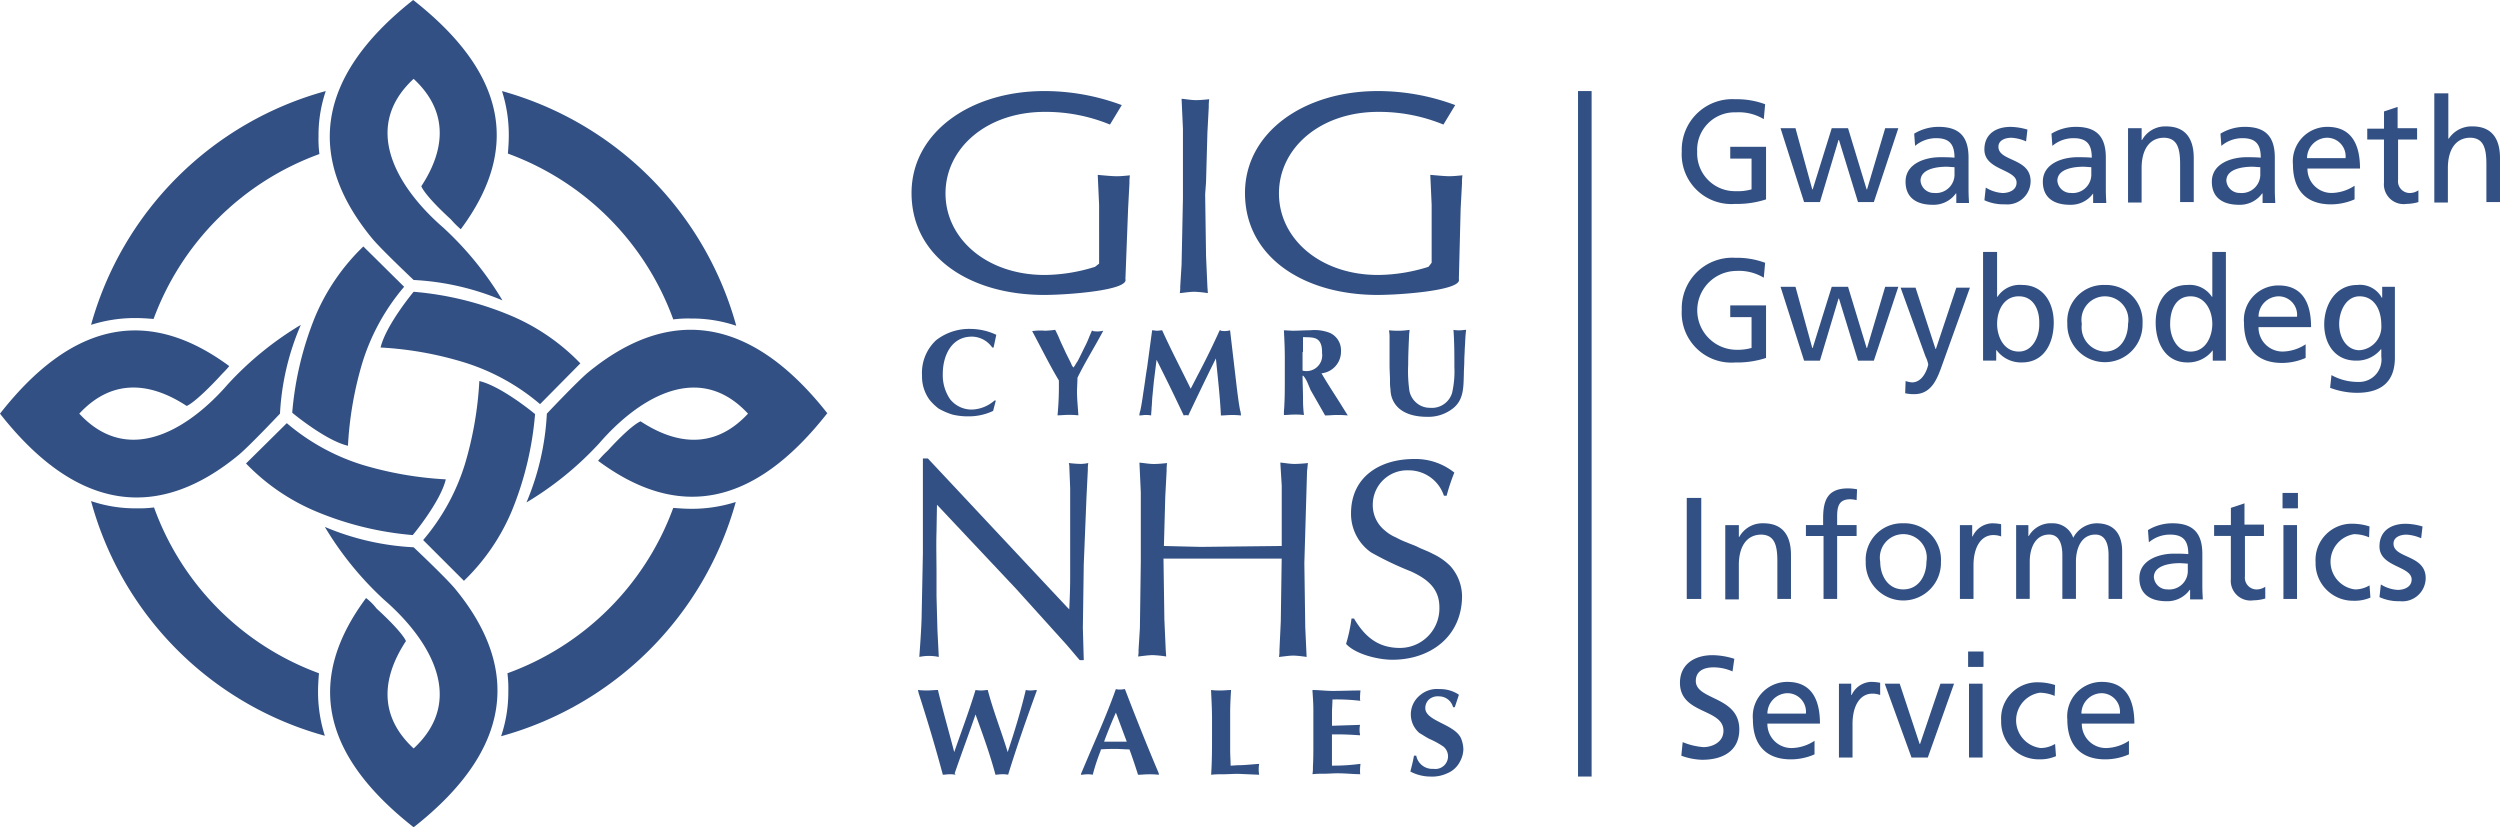 <svg id="Group_145" data-name="Group 145" xmlns="http://www.w3.org/2000/svg" viewBox="0 0 249.609 82.6">
  <defs>
    <style>
      .cls-1 {
        fill: #325083;
      }
    </style>
  </defs>
  <g id="Group_142" data-name="Group 142" transform="translate(167.733 9.319)">
    <g id="Group_140" data-name="Group 140" transform="translate(0.181)">
      <path id="Path_192" data-name="Path 192" class="cls-1" d="M379.388,23.89a4.783,4.783,0,0,0-2.759-.679,3.74,3.74,0,0,0-3.89,3.935,3.771,3.771,0,0,0,3.8,3.935,5.184,5.184,0,0,0,1.628-.181V27.826H376.04V26.65h3.574V31.9a9.251,9.251,0,0,1-3.076.452A4.963,4.963,0,0,1,371.2,27.1a5.047,5.047,0,0,1,5.338-5.2,8.116,8.116,0,0,1,2.986.5Z" transform="translate(-371.2 -21.312)"/>
      <path id="Path_193" data-name="Path 193" class="cls-1" d="M402.318,35.673h-1.583l-1.9-6.2h-.045l-1.855,6.2h-1.583L393,28.3h1.493l1.674,6.107h.045l1.9-6.107h1.628l1.855,6.107h.045l1.809-6.107h1.312Z" transform="translate(-383.139 -24.817)"/>
      <path id="Path_194" data-name="Path 194" class="cls-1" d="M421.459,28.679A4.686,4.686,0,0,1,423.9,28c2.126,0,2.986,1.04,2.986,3.076v3.076c0,.859.045,1.221.045,1.448h-1.267v-.95h-.045a2.738,2.738,0,0,1-2.307,1.131c-1.583,0-2.714-.679-2.714-2.307,0-1.855,2.036-2.443,3.438-2.443.543,0,.9,0,1.448.045,0-1.267-.452-1.945-1.809-1.945a3.229,3.229,0,0,0-2.126.769Zm4.071,3.347c-.271,0-.588-.045-.859-.045-.724,0-2.578.136-2.578,1.4A1.331,1.331,0,0,0,423.45,34.6a1.853,1.853,0,0,0,2.036-1.945v-.633Z" transform="translate(-398.254 -24.653)"/>
      <path id="Path_195" data-name="Path 195" class="cls-1" d="M438.136,34.062a3.582,3.582,0,0,0,1.674.543c.633,0,1.4-.271,1.4-1.04,0-1.357-3.212-1.221-3.212-3.3,0-1.538,1.131-2.262,2.624-2.262a6.17,6.17,0,0,1,1.674.271l-.136,1.176a4.259,4.259,0,0,0-1.448-.362c-.679,0-1.312.271-1.312.9,0,1.493,3.212,1.086,3.212,3.438a2.327,2.327,0,0,1-2.578,2.307A4.557,4.557,0,0,1,438,35.328Z" transform="translate(-407.783 -24.653)"/>
      <path id="Path_196" data-name="Path 196" class="cls-1" d="M451.759,28.679A4.686,4.686,0,0,1,454.2,28c2.126,0,2.986,1.04,2.986,3.076v3.076c0,.859.045,1.221.045,1.448h-1.312v-.95h0a2.738,2.738,0,0,1-2.307,1.131c-1.583,0-2.714-.679-2.714-2.307,0-1.855,2.036-2.443,3.438-2.443.543,0,.9,0,1.448.045,0-1.267-.452-1.945-1.809-1.945a3.229,3.229,0,0,0-2.126.769Zm4.026,3.347c-.271,0-.588-.045-.859-.045-.724,0-2.578.136-2.578,1.4A1.332,1.332,0,0,0,453.7,34.6a1.853,1.853,0,0,0,2.036-1.945v-.633Z" transform="translate(-414.847 -24.653)"/>
      <path id="Path_197" data-name="Path 197" class="cls-1" d="M469.745,28.081h1.312v1.176h.045a2.631,2.631,0,0,1,2.4-1.357c1.9,0,2.759,1.176,2.759,3.166v4.388H474.9v-3.8c0-1.719-.362-2.578-1.583-2.624-1.538,0-2.262,1.267-2.262,3.031V35.5H469.7V28.081Z" transform="translate(-425.143 -24.598)"/>
      <path id="Path_198" data-name="Path 198" class="cls-1" d="M489.059,28.679A4.686,4.686,0,0,1,491.5,28c2.126,0,2.986,1.04,2.986,3.076v3.076c0,.859.045,1.221.045,1.448h-1.267v-.95h-.045a2.738,2.738,0,0,1-2.307,1.131c-1.583,0-2.714-.679-2.714-2.307,0-1.855,2.036-2.443,3.438-2.443.543,0,.9,0,1.448.045,0-1.267-.452-1.945-1.809-1.945a3.229,3.229,0,0,0-2.126.769Zm4.026,3.347c-.271,0-.588-.045-.859-.045-.724,0-2.578.136-2.578,1.4A1.332,1.332,0,0,0,491,34.6a1.853,1.853,0,0,0,2.036-1.945v-.633Z" transform="translate(-435.274 -24.653)"/>
      <path id="Path_199" data-name="Path 199" class="cls-1" d="M512.252,35.238a5.9,5.9,0,0,1-2.352.5c-2.624,0-3.8-1.583-3.8-3.981A3.44,3.44,0,0,1,509.538,28c2.443,0,3.257,1.809,3.257,4.162h-5.247A2.4,2.4,0,0,0,509.99,34.6a4.283,4.283,0,0,0,2.262-.724Zm-.9-4.116a1.855,1.855,0,0,0-1.855-2.036,2.043,2.043,0,0,0-1.99,2.036Z" transform="translate(-445.077 -24.653)"/>
      <path id="Path_200" data-name="Path 200" class="cls-1" d="M527.521,26.857h-1.945v4.026a1.173,1.173,0,0,0,1.131,1.312,1.533,1.533,0,0,0,.9-.271V33.1a4.285,4.285,0,0,1-1.176.181,1.972,1.972,0,0,1-2.262-2.126v-4.3H522.5V25.771h1.674V24.052l1.357-.452v2.126h1.945v1.131Z" transform="translate(-454.059 -22.243)"/>
      <path id="Path_201" data-name="Path 201" class="cls-1" d="M537.345,20.6H538.7v4.524h.045A2.738,2.738,0,0,1,541.1,23.9c1.9,0,2.759,1.176,2.759,3.166v4.388H542.5v-3.8c0-1.719-.362-2.578-1.583-2.624-1.538,0-2.262,1.267-2.262,3.031V31.5H537.3V20.6Z" transform="translate(-462.164 -20.6)"/>
      <path id="Path_202" data-name="Path 202" class="cls-1" d="M379.388,58.89a4.783,4.783,0,0,0-2.759-.679,3.937,3.937,0,0,0-.09,7.871,5.183,5.183,0,0,0,1.628-.181V62.826H376.04V61.65h3.574V66.9a9.251,9.251,0,0,1-3.076.452A4.963,4.963,0,0,1,371.2,62.1a5.047,5.047,0,0,1,5.338-5.2,8.116,8.116,0,0,1,2.986.5Z" transform="translate(-371.2 -40.48)"/>
      <path id="Path_203" data-name="Path 203" class="cls-1" d="M402.318,70.673h-1.583l-1.9-6.2h-.045l-1.855,6.2h-1.583L393,63.3h1.493l1.674,6.107h.045l1.9-6.107h1.628l1.855,6.107h.045l1.809-6.107h1.312Z" transform="translate(-383.139 -43.984)"/>
      <path id="Path_204" data-name="Path 204" class="cls-1" d="M420,72.819a2.61,2.61,0,0,0,.633.136c1.221,0,1.628-1.674,1.628-1.809a3.154,3.154,0,0,0-.271-.769L419.5,63.5h1.493l1.99,6.107h.045l2.036-6.107h1.357l-2.714,7.554c-.5,1.4-1.04,3.076-2.85,3.076a3.961,3.961,0,0,1-.9-.09Z" transform="translate(-397.651 -44.094)"/>
      <path id="Path_205" data-name="Path 205" class="cls-1" d="M437.745,55.6H439.1v4.478h.045A2.636,2.636,0,0,1,441.59,58.9c2.126,0,3.167,1.764,3.167,3.755,0,2.036-.95,3.981-3.167,3.981a3.022,3.022,0,0,1-2.533-1.221h-.045v1.04H437.7V55.6Zm3.528,4.433c-1.493,0-2.171,1.4-2.171,2.759,0,1.221.633,2.759,2.171,2.759,1.448,0,2.081-1.628,2.036-2.8C443.354,61.435,442.766,60.033,441.274,60.033Z" transform="translate(-407.618 -39.768)"/>
      <path id="Path_206" data-name="Path 206" class="cls-1" d="M460.053,62.9a3.634,3.634,0,0,1,3.755,3.845,3.756,3.756,0,1,1-7.509,0A3.609,3.609,0,0,1,460.053,62.9Zm0,6.65c1.583,0,2.307-1.448,2.307-2.759a2.344,2.344,0,1,0-4.614,0A2.427,2.427,0,0,0,460.053,69.55Z" transform="translate(-417.803 -43.765)"/>
      <path id="Path_207" data-name="Path 207" class="cls-1" d="M481.5,65.416h0a3.091,3.091,0,0,1-2.533,1.221c-2.217,0-3.167-1.99-3.167-3.981s1.04-3.755,3.167-3.755a2.636,2.636,0,0,1,2.443,1.176h.045V55.6h1.357V66.457H481.5Zm-2.217.136c1.538,0,2.171-1.538,2.171-2.759,0-1.357-.724-2.759-2.171-2.759-1.493,0-2.036,1.4-2.036,2.714C477.2,63.923,477.836,65.552,479.283,65.552Z" transform="translate(-428.484 -39.768)"/>
      <path id="Path_208" data-name="Path 208" class="cls-1" d="M501.452,70.238a5.9,5.9,0,0,1-2.352.5c-2.624,0-3.8-1.583-3.8-3.981A3.44,3.44,0,0,1,498.738,63c2.443,0,3.257,1.809,3.257,4.162h-5.247A2.4,2.4,0,0,0,499.19,69.6a4.283,4.283,0,0,0,2.262-.724Zm-.859-4.116a1.855,1.855,0,0,0-1.855-2.036,2.043,2.043,0,0,0-1.99,2.036Z" transform="translate(-439.163 -43.82)"/>
      <path id="Path_209" data-name="Path 209" class="cls-1" d="M520.057,70.138c0,2.262-1.176,3.528-3.8,3.528a7.645,7.645,0,0,1-2.669-.5l.136-1.267a5.443,5.443,0,0,0,2.669.679,2.23,2.23,0,0,0,2.307-2.533v-.724h-.045a3.089,3.089,0,0,1-2.488,1.131c-2.126,0-3.166-1.719-3.166-3.619s1.086-3.935,3.3-3.935a2.473,2.473,0,0,1,2.443,1.267h.045V63.081h1.267ZM518.7,66.881c0-1.538-.724-2.85-2.171-2.85-1.357,0-2.036,1.493-2.036,2.759,0,1.4.769,2.624,2.036,2.624A2.351,2.351,0,0,0,518.7,66.881Z" transform="translate(-448.856 -43.765)"/>
    </g>
    <g id="Group_141" data-name="Group 141" transform="translate(0 39.445)">
      <path id="Path_210" data-name="Path 210" class="cls-1" d="M372.3,109.9h1.448v10.088H372.3Z" transform="translate(-371.621 -108.95)"/>
      <path id="Path_211" data-name="Path 211" class="cls-1" d="M380.845,115.681h1.312v1.176h.045a2.631,2.631,0,0,1,2.4-1.357c1.9,0,2.759,1.176,2.759,3.166v4.388H386v-3.8c0-1.719-.362-2.578-1.583-2.624-1.538,0-2.262,1.267-2.262,3.031V123.1H380.8v-7.419Z" transform="translate(-376.276 -112.017)"/>
      <path id="Path_212" data-name="Path 212" class="cls-1" d="M400.319,112.55H398.6v-1.086h1.719v-.679c0-1.809.452-2.986,2.488-2.986a5.087,5.087,0,0,1,.9.09l-.045,1.086a2.671,2.671,0,0,0-.633-.09c-1.176,0-1.312.769-1.312,1.764v.814h1.945v1.086h-1.945v6.288h-1.357V112.55Z" transform="translate(-386.024 -107.8)"/>
      <path id="Path_213" data-name="Path 213" class="cls-1" d="M415.555,115.5a3.634,3.634,0,0,1,3.755,3.845,3.756,3.756,0,1,1-7.509,0A3.634,3.634,0,0,1,415.555,115.5Zm0,6.6c1.583,0,2.307-1.448,2.307-2.759a2.344,2.344,0,1,0-4.614,0C413.248,120.657,413.971,122.1,415.555,122.1Z" transform="translate(-393.253 -112.017)"/>
      <path id="Path_214" data-name="Path 214" class="cls-1" d="M432.5,115.681h1.267v1.131h.045a2.227,2.227,0,0,1,1.945-1.312,5.087,5.087,0,0,1,.9.09v1.221a2.3,2.3,0,0,0-.769-.136c-1.221,0-1.99,1.176-1.99,3.031v3.347h-1.357v-7.373Z" transform="translate(-404.59 -112.017)"/>
      <path id="Path_215" data-name="Path 215" class="cls-1" d="M444.9,115.681h1.267v1.086h.045a2.535,2.535,0,0,1,2.352-1.267,2.148,2.148,0,0,1,2.081,1.448,2.686,2.686,0,0,1,2.307-1.448c1.9,0,2.578,1.221,2.578,2.8v4.75h-1.357v-4.388c0-.9-.226-2.036-1.312-2.036-1.4,0-1.945,1.357-1.945,2.714v3.709h-1.357v-4.388c0-.9-.226-2.036-1.312-2.036-1.4,0-1.945,1.357-1.945,2.714v3.709h-1.357v-7.373Z" transform="translate(-411.38 -112.017)"/>
      <path id="Path_216" data-name="Path 216" class="cls-1" d="M473.059,116.179a4.686,4.686,0,0,1,2.443-.679c2.126,0,2.986,1.04,2.986,3.076v3.076c0,.859.045,1.221.045,1.448h-1.267v-.95h-.045a2.738,2.738,0,0,1-2.307,1.131c-1.583,0-2.714-.679-2.714-2.307,0-1.855,2.036-2.443,3.438-2.443.543,0,.9,0,1.448.045,0-1.267-.452-1.945-1.809-1.945a3.229,3.229,0,0,0-2.126.769Zm4.026,3.347c-.271,0-.588-.045-.859-.045-.724,0-2.578.136-2.578,1.4A1.332,1.332,0,0,0,475,122.1a1.853,1.853,0,0,0,2.036-1.945v-.633Z" transform="translate(-426.331 -112.017)"/>
      <path id="Path_217" data-name="Path 217" class="cls-1" d="M493.721,114.357h-1.945v4.026a1.173,1.173,0,0,0,1.131,1.312,1.533,1.533,0,0,0,.9-.271V120.6a4.285,4.285,0,0,1-1.176.181,1.972,1.972,0,0,1-2.262-2.126v-4.3H488.7v-1.086h1.674v-1.719l1.357-.452v2.126h1.945v1.131Z" transform="translate(-435.367 -109.607)"/>
      <path id="Path_218" data-name="Path 218" class="cls-1" d="M505.338,110.338H503.8V108.8h1.538Zm-1.448,1.674h1.357v7.373h-1.357Z" transform="translate(-443.637 -108.348)"/>
      <path id="Path_219" data-name="Path 219" class="cls-1" d="M516.438,116.957a3.855,3.855,0,0,0-1.493-.317,2.787,2.787,0,0,0,.09,5.519,2.806,2.806,0,0,0,1.448-.407l.09,1.221a3.978,3.978,0,0,1-1.719.317,3.737,3.737,0,0,1-3.755-3.845,3.61,3.61,0,0,1,3.755-3.845,5.556,5.556,0,0,1,1.628.271Z" transform="translate(-447.635 -112.072)"/>
      <path id="Path_220" data-name="Path 220" class="cls-1" d="M525.336,121.662a3.581,3.581,0,0,0,1.674.543c.633,0,1.4-.271,1.4-1.04,0-1.357-3.212-1.221-3.212-3.3,0-1.538,1.131-2.262,2.624-2.262a6.17,6.17,0,0,1,1.674.271l-.136,1.176a4.259,4.259,0,0,0-1.448-.362c-.679,0-1.312.271-1.312.9,0,1.493,3.212,1.086,3.212,3.438a2.327,2.327,0,0,1-2.578,2.307,4.558,4.558,0,0,1-2.036-.407Z" transform="translate(-455.356 -112.072)"/>
      <path id="Path_221" data-name="Path 221" class="cls-1" d="M376.047,146.228a4.63,4.63,0,0,0-1.9-.407c-.814,0-1.764.271-1.764,1.357,0,1.945,4.343,1.493,4.343,4.84,0,2.171-1.674,3.031-3.709,3.031a6.54,6.54,0,0,1-2.081-.407l.136-1.357a6.693,6.693,0,0,0,2.081.5c.814,0,1.99-.452,1.99-1.628,0-2.262-4.343-1.628-4.343-4.795,0-1.809,1.4-2.759,3.257-2.759a7.523,7.523,0,0,1,2.171.362Z" transform="translate(-370.8 -127.953)"/>
      <path id="Path_222" data-name="Path 222" class="cls-1" d="M393.052,157.738a5.9,5.9,0,0,1-2.352.5c-2.624,0-3.8-1.583-3.8-3.981a3.44,3.44,0,0,1,3.438-3.755c2.443,0,3.257,1.809,3.257,4.162h-5.247a2.4,2.4,0,0,0,2.443,2.443,4.283,4.283,0,0,0,2.262-.724Zm-.859-4.071a1.855,1.855,0,0,0-1.855-2.036,2.043,2.043,0,0,0-1.99,2.036Z" transform="translate(-379.617 -131.184)"/>
      <path id="Path_223" data-name="Path 223" class="cls-1" d="M405.8,150.681h1.267v1.131h.045a2.227,2.227,0,0,1,1.945-1.312,5.087,5.087,0,0,1,.9.09v1.221a2.3,2.3,0,0,0-.769-.136c-1.221,0-1.99,1.176-1.99,3.031v3.347h-1.357v-7.373Z" transform="translate(-389.968 -131.184)"/>
      <path id="Path_224" data-name="Path 224" class="cls-1" d="M420.3,158.273h-1.628L416,150.9h1.493l1.99,6.016h.045l2.036-6.016h1.357Z" transform="translate(-395.554 -131.404)"/>
      <path id="Path_225" data-name="Path 225" class="cls-1" d="M435.938,145.338H434.4V143.8h1.538Zm-1.448,1.674h1.357v7.373H434.49Z" transform="translate(-405.63 -127.515)"/>
      <path id="Path_226" data-name="Path 226" class="cls-1" d="M447.038,151.957a3.855,3.855,0,0,0-1.493-.317,2.787,2.787,0,0,0,.09,5.519,2.806,2.806,0,0,0,1.448-.407l.09,1.221a3.978,3.978,0,0,1-1.719.317,3.737,3.737,0,0,1-3.755-3.845,3.61,3.61,0,0,1,3.755-3.845,5.556,5.556,0,0,1,1.628.271Z" transform="translate(-409.628 -131.239)"/>
      <path id="Path_227" data-name="Path 227" class="cls-1" d="M462.452,157.738a5.9,5.9,0,0,1-2.352.5c-2.624,0-3.8-1.583-3.8-3.981a3.44,3.44,0,0,1,3.438-3.755c2.443,0,3.257,1.809,3.257,4.162h-5.247a2.4,2.4,0,0,0,2.443,2.443,4.283,4.283,0,0,0,2.262-.724Zm-.9-4.071a1.855,1.855,0,0,0-1.855-2.036,2.043,2.043,0,0,0-1.99,2.036Z" transform="translate(-417.624 -131.184)"/>
    </g>
  </g>
  <g id="Group_143" data-name="Group 143" transform="translate(157.555 9.092)">
    <rect id="Rectangle_104" data-name="Rectangle 104" class="cls-1" width="1.357" height="68.441"/>
  </g>
  <g id="Group_144" data-name="Group 144">
    <path id="Path_228" data-name="Path 228" class="cls-1" d="M85.868,22.889c5.881-7.916,4.7-15.471-4.75-22.889C71.076,7.916,70.623,16.059,77.047,23.839c.95,1.131,4.116,4.116,4.116,4.116a26.106,26.106,0,0,1,8.866,2.036A32.521,32.521,0,0,0,84.1,22.708c-4.026-3.483-8.5-9.68-2.94-14.837,3.755,3.483,2.94,7.419.769,10.721,0,0,.226.814,2.94,3.3a10.323,10.323,0,0,0,1,1" transform="translate(-39.863)"/>
    <path id="Path_229" data-name="Path 229" class="cls-1" d="M75.673,58.426a21.454,21.454,0,0,0-4.162,7.554A35.5,35.5,0,0,0,70.064,74.3C67.8,73.761,64.5,71,64.5,71a32.52,32.52,0,0,1,2.307-9.635A21.059,21.059,0,0,1,71.6,54.4Z" transform="translate(-35.323 -29.792)"/>
    <path id="Path_230" data-name="Path 230" class="cls-1" d="M22.889,75.816C14.973,69.981,7.373,71.157,0,80.566c7.916,10.088,16.059,10.54,23.839,4.116,1.131-.95,4.116-4.116,4.116-4.116A25.644,25.644,0,0,1,30.036,71.7a32.521,32.521,0,0,0-7.283,5.926c-3.483,4.026-9.68,8.5-14.837,2.94,3.483-3.755,7.419-2.94,10.721-.769,0,0,.769-.226,3.3-2.94.317-.362.679-.679.95-1.04" transform="translate(0 -39.266)"/>
    <path id="Path_231" data-name="Path 231" class="cls-1" d="M58.371,93.4a21.454,21.454,0,0,0,7.554,4.162,35.5,35.5,0,0,0,8.323,1.448c-.543,2.262-3.3,5.564-3.3,5.564a31.778,31.778,0,0,1-9.635-2.352A20.94,20.94,0,0,1,54.3,97.426Z" transform="translate(-29.737 -51.15)"/>
    <path id="Path_232" data-name="Path 232" class="cls-1" d="M75.816,123.4c-5.881,7.916-4.7,15.471,4.75,22.889,10.088-7.916,10.54-16.059,4.116-23.839-.95-1.131-4.116-4.116-4.116-4.116A26.106,26.106,0,0,1,71.7,116.3a32.521,32.521,0,0,0,5.926,7.283c4.026,3.483,8.5,9.68,2.94,14.837-3.755-3.483-2.94-7.419-.769-10.721,0,0-.226-.769-2.94-3.257a5.64,5.64,0,0,0-1.04-1.04" transform="translate(-39.266 -63.691)"/>
    <path id="Path_233" data-name="Path 233" class="cls-1" d="M93.4,99.978a21.454,21.454,0,0,0,4.162-7.554A35.5,35.5,0,0,0,99.009,84.1c2.262.543,5.564,3.3,5.564,3.3a32.52,32.52,0,0,1-2.307,9.635,20.94,20.94,0,0,1-4.795,7.011Z" transform="translate(-51.15 -46.057)"/>
    <path id="Path_234" data-name="Path 234" class="cls-1" d="M123.347,85.868c7.916,5.881,15.471,4.7,22.889-4.75-7.916-10.042-16.059-10.495-23.884-4.071-1.131.95-4.116,4.116-4.116,4.116a26.106,26.106,0,0,1-2.036,8.866,32.521,32.521,0,0,0,7.283-5.926c3.483-4.026,9.68-8.5,14.837-2.94-3.483,3.755-7.419,2.94-10.721.769,0,0-.814.226-3.3,2.94a9.644,9.644,0,0,0-.95,1" transform="translate(-63.636 -39.863)"/>
    <path id="Path_235" data-name="Path 235" class="cls-1" d="M99.923,75.618a21.454,21.454,0,0,0-7.554-4.162A34.8,34.8,0,0,0,84,69.964c.543-2.262,3.3-5.564,3.3-5.564a31.778,31.778,0,0,1,9.635,2.352,20.94,20.94,0,0,1,7.012,4.795Z" transform="translate(-46.002 -35.268)"/>
    <path id="Path_236" data-name="Path 236" class="cls-1" d="M20.1,43.442a14.421,14.421,0,0,1,4.433-.679c.633,0,1.221.045,1.809.09A27.717,27.717,0,0,1,42.9,26.388a11.53,11.53,0,0,1-.09-1.764,13.737,13.737,0,0,1,.724-4.524A33.5,33.5,0,0,0,20.1,43.442" transform="translate(-11.008 -11.008)"/>
    <path id="Path_237" data-name="Path 237" class="cls-1" d="M43.442,134.032a14.421,14.421,0,0,1-.679-4.433c0-.633.045-1.221.09-1.809a27.6,27.6,0,0,1-16.466-16.556,11.53,11.53,0,0,1-1.764.09A13.737,13.737,0,0,1,20.1,110.6a33.342,33.342,0,0,0,23.342,23.432" transform="translate(-11.008 -60.57)"/>
    <path id="Path_238" data-name="Path 238" class="cls-1" d="M134.032,110.8a14.421,14.421,0,0,1-4.433.679c-.633,0-1.221-.045-1.809-.09A27.672,27.672,0,0,1,111.233,127.9a11.53,11.53,0,0,1,.09,1.764,13.737,13.737,0,0,1-.724,4.524A33.561,33.561,0,0,0,134.032,110.8" transform="translate(-60.57 -60.679)"/>
    <path id="Path_239" data-name="Path 239" class="cls-1" d="M110.8,20.1a14.421,14.421,0,0,1,.679,4.433c0,.633-.045,1.221-.09,1.809A27.672,27.672,0,0,1,127.9,42.9a11.53,11.53,0,0,1,1.764-.09,13.737,13.737,0,0,1,4.524.724A33.561,33.561,0,0,0,110.8,20.1" transform="translate(-60.679 -11.008)"/>
    <path id="Path_240" data-name="Path 240" class="cls-1" d="M203.262,110.654V101.2h.5l13.933,14.882.181.181c.045-1.04.09-2.081.09-3.076V104.14l-.09-2.262-.045-.226a11.091,11.091,0,0,0,1.221.09,3.959,3.959,0,0,0,.724-.09,3.423,3.423,0,0,0-.045.679l-.136,2.759-.271,6.695-.09,6.333.09,3.212h-.407c-.588-.679-1.131-1.357-1.719-1.99l-4.614-5.112-7.916-8.414-.045,2.669c-.045,1.4,0,2.8,0,4.207v2.262l.09,3.347.136,2.714a4.7,4.7,0,0,0-1.945,0c.09-1.267.181-2.488.226-3.755Z" transform="translate(-111.117 -55.422)"/>
    <path id="Path_241" data-name="Path 241" class="cls-1" d="M253.733,111.6l.09,6.152.136,3.076.045.633a11.683,11.683,0,0,0-1.312-.136c-.5,0-1,.09-1.493.136a2.781,2.781,0,0,0,.045-.633l.136-2.217.09-6.6v-6.921l-.136-2.986c.5.045.95.136,1.448.136.407,0,.859-.045,1.312-.09a4.389,4.389,0,0,0-.045.769l-.136,2.578-.136,4.931,3.664.09,8.1-.09v-6.016L265.4,102.1c.5.045.95.136,1.448.136a12.783,12.783,0,0,0,1.312-.09c-.045.271-.045.5-.09.769l-.271,9.228.09,6.378.136,2.986a12.035,12.035,0,0,0-1.267-.136c-.5,0-1,.09-1.493.136a2.782,2.782,0,0,0,.045-.633l.136-2.9.09-6.288H253.733Z" transform="translate(-137.568 -55.915)"/>
    <path id="Path_242" data-name="Path 242" class="cls-1" d="M297.914,117.268c1.086,1.809,2.4,2.9,4.569,2.9a3.94,3.94,0,0,0,3.935-4.071c0-1.9-1.267-2.85-2.85-3.574a32.1,32.1,0,0,1-3.981-1.9,4.7,4.7,0,0,1-1.99-3.89c0-3.664,2.9-5.428,6.288-5.428a6.2,6.2,0,0,1,4.026,1.357,19.707,19.707,0,0,0-.769,2.307h-.271a3.694,3.694,0,0,0-3.528-2.533,3.43,3.43,0,0,0-3.574,3.393,3.238,3.238,0,0,0,1.221,2.624,3.953,3.953,0,0,0,1.086.679,7.938,7.938,0,0,0,1.086.5c.407.181.859.317,1.267.543.407.181.9.362,1.312.588a6.141,6.141,0,0,1,1.764,1.221,4.586,4.586,0,0,1,1.176,2.986c0,4.026-3.121,6.378-6.966,6.378-1.4,0-3.664-.543-4.614-1.583a15.762,15.762,0,0,0,.543-2.533h.271Z" transform="translate(-162.705 -55.476)"/>
    <path id="Path_243" data-name="Path 243" class="cls-1" d="M206.355,160.759a2.782,2.782,0,0,0-.633-.045c-.226,0-.452.045-.633.045-.724-2.714-1.538-5.428-2.4-8.1l-.09-.362a7.325,7.325,0,0,0,1,.045c.317,0,.679-.045,1-.045.5,2.081,1.086,4.116,1.628,6.2.724-2.081,1.493-4.116,2.126-6.2a2.985,2.985,0,0,0,.633.045c.181,0,.407-.045.588-.045.543,2.081,1.357,4.116,1.99,6.2.679-2.036,1.312-4.116,1.809-6.2a2.2,2.2,0,0,0,.543.045c.181,0,.362-.045.543-.045v.09c-1,2.759-1.99,5.564-2.85,8.369a2.782,2.782,0,0,0-.633-.045c-.226,0-.452.045-.633.045-.543-2.036-1.267-4.026-1.99-6.016-.679,1.99-1.4,3.89-2.081,5.881Z" transform="translate(-110.953 -83.406)"/>
    <path id="Path_244" data-name="Path 244" class="cls-1" d="M240.907,157.347h2.262c-.362-.95-.724-1.945-1.086-2.9-.407.9-.769,1.809-1.131,2.759Zm-2.307,3.212.9-2.126c.9-2.081,1.809-4.162,2.578-6.333a1.7,1.7,0,0,0,.452.045c.181,0,.317-.045.452-.045l.09.226c1.04,2.714,2.126,5.428,3.257,8.1l.045.136v.09a8.363,8.363,0,0,0-1.04-.045c-.362,0-.679.045-1.04.045-.271-.859-.543-1.674-.859-2.533-.452,0-.9-.045-1.357-.045-.5,0-1,0-1.493.045l-.045.181a20.423,20.423,0,0,0-.769,2.352,2.389,2.389,0,0,0-.588-.045c-.181,0-.407.045-.588.045v-.09Z" transform="translate(-130.668 -83.297)"/>
    <path id="Path_245" data-name="Path 245" class="cls-1" d="M267.3,152.3a7.325,7.325,0,0,0,1,.045c.317,0,.679-.045,1-.045-.045.724-.09,1.493-.09,2.217v3.8c0,.5.045,1.04.045,1.538l.679-.045c.724,0,1.448-.09,2.171-.136a3.28,3.28,0,0,0,0,1.086l-2.081-.09c-.588,0-1.131.045-1.674.045a8.006,8.006,0,0,0-1.04.045c.09-1.357.09-2.669.09-4.026V155.24c0-.9-.045-1.809-.09-2.714Z" transform="translate(-146.386 -83.406)"/>
    <path id="Path_246" data-name="Path 246" class="cls-1" d="M289.7,152.3c.679,0,1.312.09,1.99.09.95,0,1.855-.045,2.8-.045a6.06,6.06,0,0,0-.045.9.166.166,0,0,0,.045.136,19.729,19.729,0,0,0-2.8-.136c0,.452-.045.859-.045,1.267v1.357l2.8-.09a2.39,2.39,0,0,0-.045.588c0,.181.045.317.045.452-.724-.045-1.448-.09-2.217-.09h-.588v3.121a20.1,20.1,0,0,0,2.85-.181,6.059,6.059,0,0,0-.045.9.166.166,0,0,0,.045.136c-.724,0-1.493-.09-2.262-.09-.5,0-1,.045-1.448.045a8.718,8.718,0,0,0-1.086.045,3.657,3.657,0,0,0,.045-.724c.045-.769.045-1.538.045-2.307v-3.347c0-.633-.045-1.312-.09-1.945Z" transform="translate(-158.653 -83.406)"/>
    <path id="Path_247" data-name="Path 247" class="cls-1" d="M315.552,153.864a1.452,1.452,0,0,0-1.4-1.04,1.324,1.324,0,0,0-1,.317,1.158,1.158,0,0,0-.362.859c0,1.312,2.94,1.583,3.574,3.031a3.109,3.109,0,0,1,.226,1.086,2.686,2.686,0,0,1-.317,1.176,2.477,2.477,0,0,1-1.312,1.221,3.567,3.567,0,0,1-1.674.317,4.324,4.324,0,0,1-1.99-.5c.136-.543.271-1.04.362-1.583h.226a1.629,1.629,0,0,0,1.719,1.312,1.262,1.262,0,0,0,1-2.217,8.456,8.456,0,0,0-1.4-.769c-.362-.181-.679-.407-1-.588a2.449,2.449,0,0,1,.09-3.8,2.592,2.592,0,0,1,1.9-.588,3.365,3.365,0,0,1,1.855.5c.045.045.09.045.09.09l-.407,1.221h-.181Z" transform="translate(-170.482 -83.297)"/>
    <path id="Path_248" data-name="Path 248" class="cls-1" d="M210.873,79.747l-.271,1.04a5.667,5.667,0,0,1-2.443.543,6.66,6.66,0,0,1-1.628-.181,7.238,7.238,0,0,1-1.357-.588,5.473,5.473,0,0,1-.9-.859,3.928,3.928,0,0,1-.769-2.443,4.45,4.45,0,0,1,1.4-3.528,5.37,5.37,0,0,1,3.483-1.131,6.114,6.114,0,0,1,2.533.588c-.09.407-.181.859-.271,1.267h-.136a2.513,2.513,0,0,0-2.036-1.086c-2.036,0-2.9,1.9-2.9,3.709a4.242,4.242,0,0,0,.724,2.533,2.746,2.746,0,0,0,2.217,1.04,3.6,3.6,0,0,0,2.217-.9Z" transform="translate(-111.446 -39.759)"/>
    <path id="Path_249" data-name="Path 249" class="cls-1" d="M229.021,72.89a8.784,8.784,0,0,0,1.086-.09,11.57,11.57,0,0,1,.5,1.086c.181.407.362.769.543,1.176l.543,1.086a1.186,1.186,0,0,0,.226.407c0,.045.181-.226.181-.226a2.525,2.525,0,0,1,.226-.362c.271-.5.5-1,.724-1.448a9.681,9.681,0,0,0,.452-1c.09-.226.181-.407.271-.633a.166.166,0,0,1,.136.045,2.466,2.466,0,0,0,1-.045c-.859,1.628-1.809,3.121-2.578,4.7,0,.452-.045.95-.045,1.4,0,.769.09,1.538.136,2.352a8.361,8.361,0,0,0-1.04-.045c-.362,0-.724.045-1.04.045.09-.95.136-1.9.136-2.8v-.679c-.95-1.583-1.764-3.257-2.669-4.931a5.805,5.805,0,0,1,1.221-.045" transform="translate(-124.754 -39.869)"/>
    <path id="Path_250" data-name="Path 250" class="cls-1" d="M252.767,72.9c.181,0,.317.045.5.045s.362-.045.5-.045c.9,1.99,1.9,3.89,2.85,5.835l.724-1.4c.769-1.448,1.493-2.94,2.171-4.433a.166.166,0,0,1,.136.045,2.009,2.009,0,0,0,.9-.045c.226,1.945.452,3.845.679,5.79.09.724.181,1.448.317,2.171a1.944,1.944,0,0,1,.09.543,7.33,7.33,0,0,0-1-.045c-.317,0-.679.045-1,.045-.09-1.9-.317-3.8-.5-5.7-.95,1.9-1.855,3.8-2.759,5.7a.767.767,0,0,0-.452,0l-.95-1.99c-.588-1.221-1.176-2.4-1.764-3.574l-.271,2.171c-.045.452-.09.95-.136,1.4-.045.407-.045.814-.09,1.221,0,.271-.045.5-.045.769a2.39,2.39,0,0,0-.588-.045c-.181,0-.362.045-.588.045a1.338,1.338,0,0,1,.09-.452c.136-.633.226-1.267.317-1.9.136-.814.226-1.628.362-2.4Z" transform="translate(-137.733 -39.923)"/>
    <path id="Path_251" data-name="Path 251" class="cls-1" d="M285.255,75.069v1.855a1.571,1.571,0,0,0,1.945-1.764,2.987,2.987,0,0,0-.045-.633c-.226-1.04-1-.9-1.855-.95v1.493Zm.5,3.076a2.887,2.887,0,0,0-.362-.633l-.091-.09s-.045,0-.045.09c0,.724.045,1.493.045,2.217v.317a12.774,12.774,0,0,0,.091,1.312,7.331,7.331,0,0,0-1-.045c-.317,0-.679.045-1,.045V81.13c0-.271.045-.543.045-.814.045-.814.045-1.628.045-2.443V75.611c0-.9-.045-1.809-.09-2.714l.859.045c.588,0,1.176-.045,1.764-.045a4.186,4.186,0,0,1,1.99.271,1.9,1.9,0,0,1,1.086,1.809,2.171,2.171,0,0,1-1.945,2.217c.679,1.176,1.448,2.307,2.171,3.483l.452.724a9.456,9.456,0,0,0-1.131-.045c-.362,0-.724.045-1.131.045l-1.448-2.533Z" transform="translate(-155.203 -39.921)"/>
    <path id="Path_252" data-name="Path 252" class="cls-1" d="M314.154,74.655c0,.407-.045.814-.045,1.221,0,.452-.045.9-.045,1.357-.045,1.4,0,2.714-1.312,3.574a3.971,3.971,0,0,1-2.352.679c-1.493,0-3.121-.452-3.574-2.081a3.492,3.492,0,0,1-.09-.679,5.475,5.475,0,0,1-.045-.859c0-.5-.045-1-.045-1.538v-2.94c0-.181-.045-.362-.045-.543a8.008,8.008,0,0,0,1.04.045,7.4,7.4,0,0,0,1-.09c0,.181-.045.407-.045.588-.045,1-.09,1.945-.09,2.9a13.646,13.646,0,0,0,.09,2.352,2.075,2.075,0,0,0,.679,1.4,2.023,2.023,0,0,0,1.4.543,2.1,2.1,0,0,0,2.217-1.493,9.616,9.616,0,0,0,.226-2.578c0-1.221,0-2.488-.09-3.709a2.986,2.986,0,0,0,.633.045c.226,0,.407-.045.633-.045-.09.633-.09,1.221-.136,1.855" transform="translate(-167.908 -39.869)"/>
    <path id="Path_253" data-name="Path 253" class="cls-1" d="M262.933,31.345l.09,6.152.136,3.076.045.633a11.681,11.681,0,0,0-1.312-.136c-.5,0-1,.09-1.493.136a2.782,2.782,0,0,0,.045-.633l.136-2.217.136-6.6V24.786l-.136-2.986c.5.045.95.136,1.448.136.407,0,.859-.045,1.312-.09a4.39,4.39,0,0,0-.045.769l-.136,2.578-.136,4.931Z" transform="translate(-142.607 -11.939)"/>
    <path id="Path_254" data-name="Path 254" class="cls-1" d="M222.551,38.873c.362,1.131-5.835,1.583-8.1,1.583-7.419,0-13.254-3.8-13.254-10.178,0-6.016,5.835-10.178,13.254-10.178a22.121,22.121,0,0,1,7.735,1.4l-1.176,1.945a16.844,16.844,0,0,0-6.514-1.267c-5.79,0-9.907,3.619-9.907,8.142s4.116,8.142,9.907,8.142a17.163,17.163,0,0,0,5.021-.814l.407-.317V31.454l-.136-2.986c.5.045,1.4.136,1.9.136.407,0,.859-.045,1.312-.09a4.387,4.387,0,0,0-.045.769l-.136,2.578Z" transform="translate(-110.186 -11.008)"/>
    <path id="Path_255" data-name="Path 255" class="cls-1" d="M296.151,38.873c.362,1.131-5.835,1.583-8.1,1.583-7.419,0-13.254-3.8-13.254-10.178,0-6.016,5.835-10.178,13.254-10.178a22.121,22.121,0,0,1,7.735,1.4l-1.176,1.945a16.844,16.844,0,0,0-6.514-1.267c-5.79,0-9.907,3.619-9.907,8.142s4.116,8.142,9.907,8.142a17.163,17.163,0,0,0,5.021-.814l.317-.407v-5.79l-.136-2.986c.5.045,1.4.136,1.9.136.407,0,.859-.045,1.312-.09a4.39,4.39,0,0,0-.045.769l-.136,2.578Z" transform="translate(-150.493 -11.008)"/>
  </g>
</svg>
